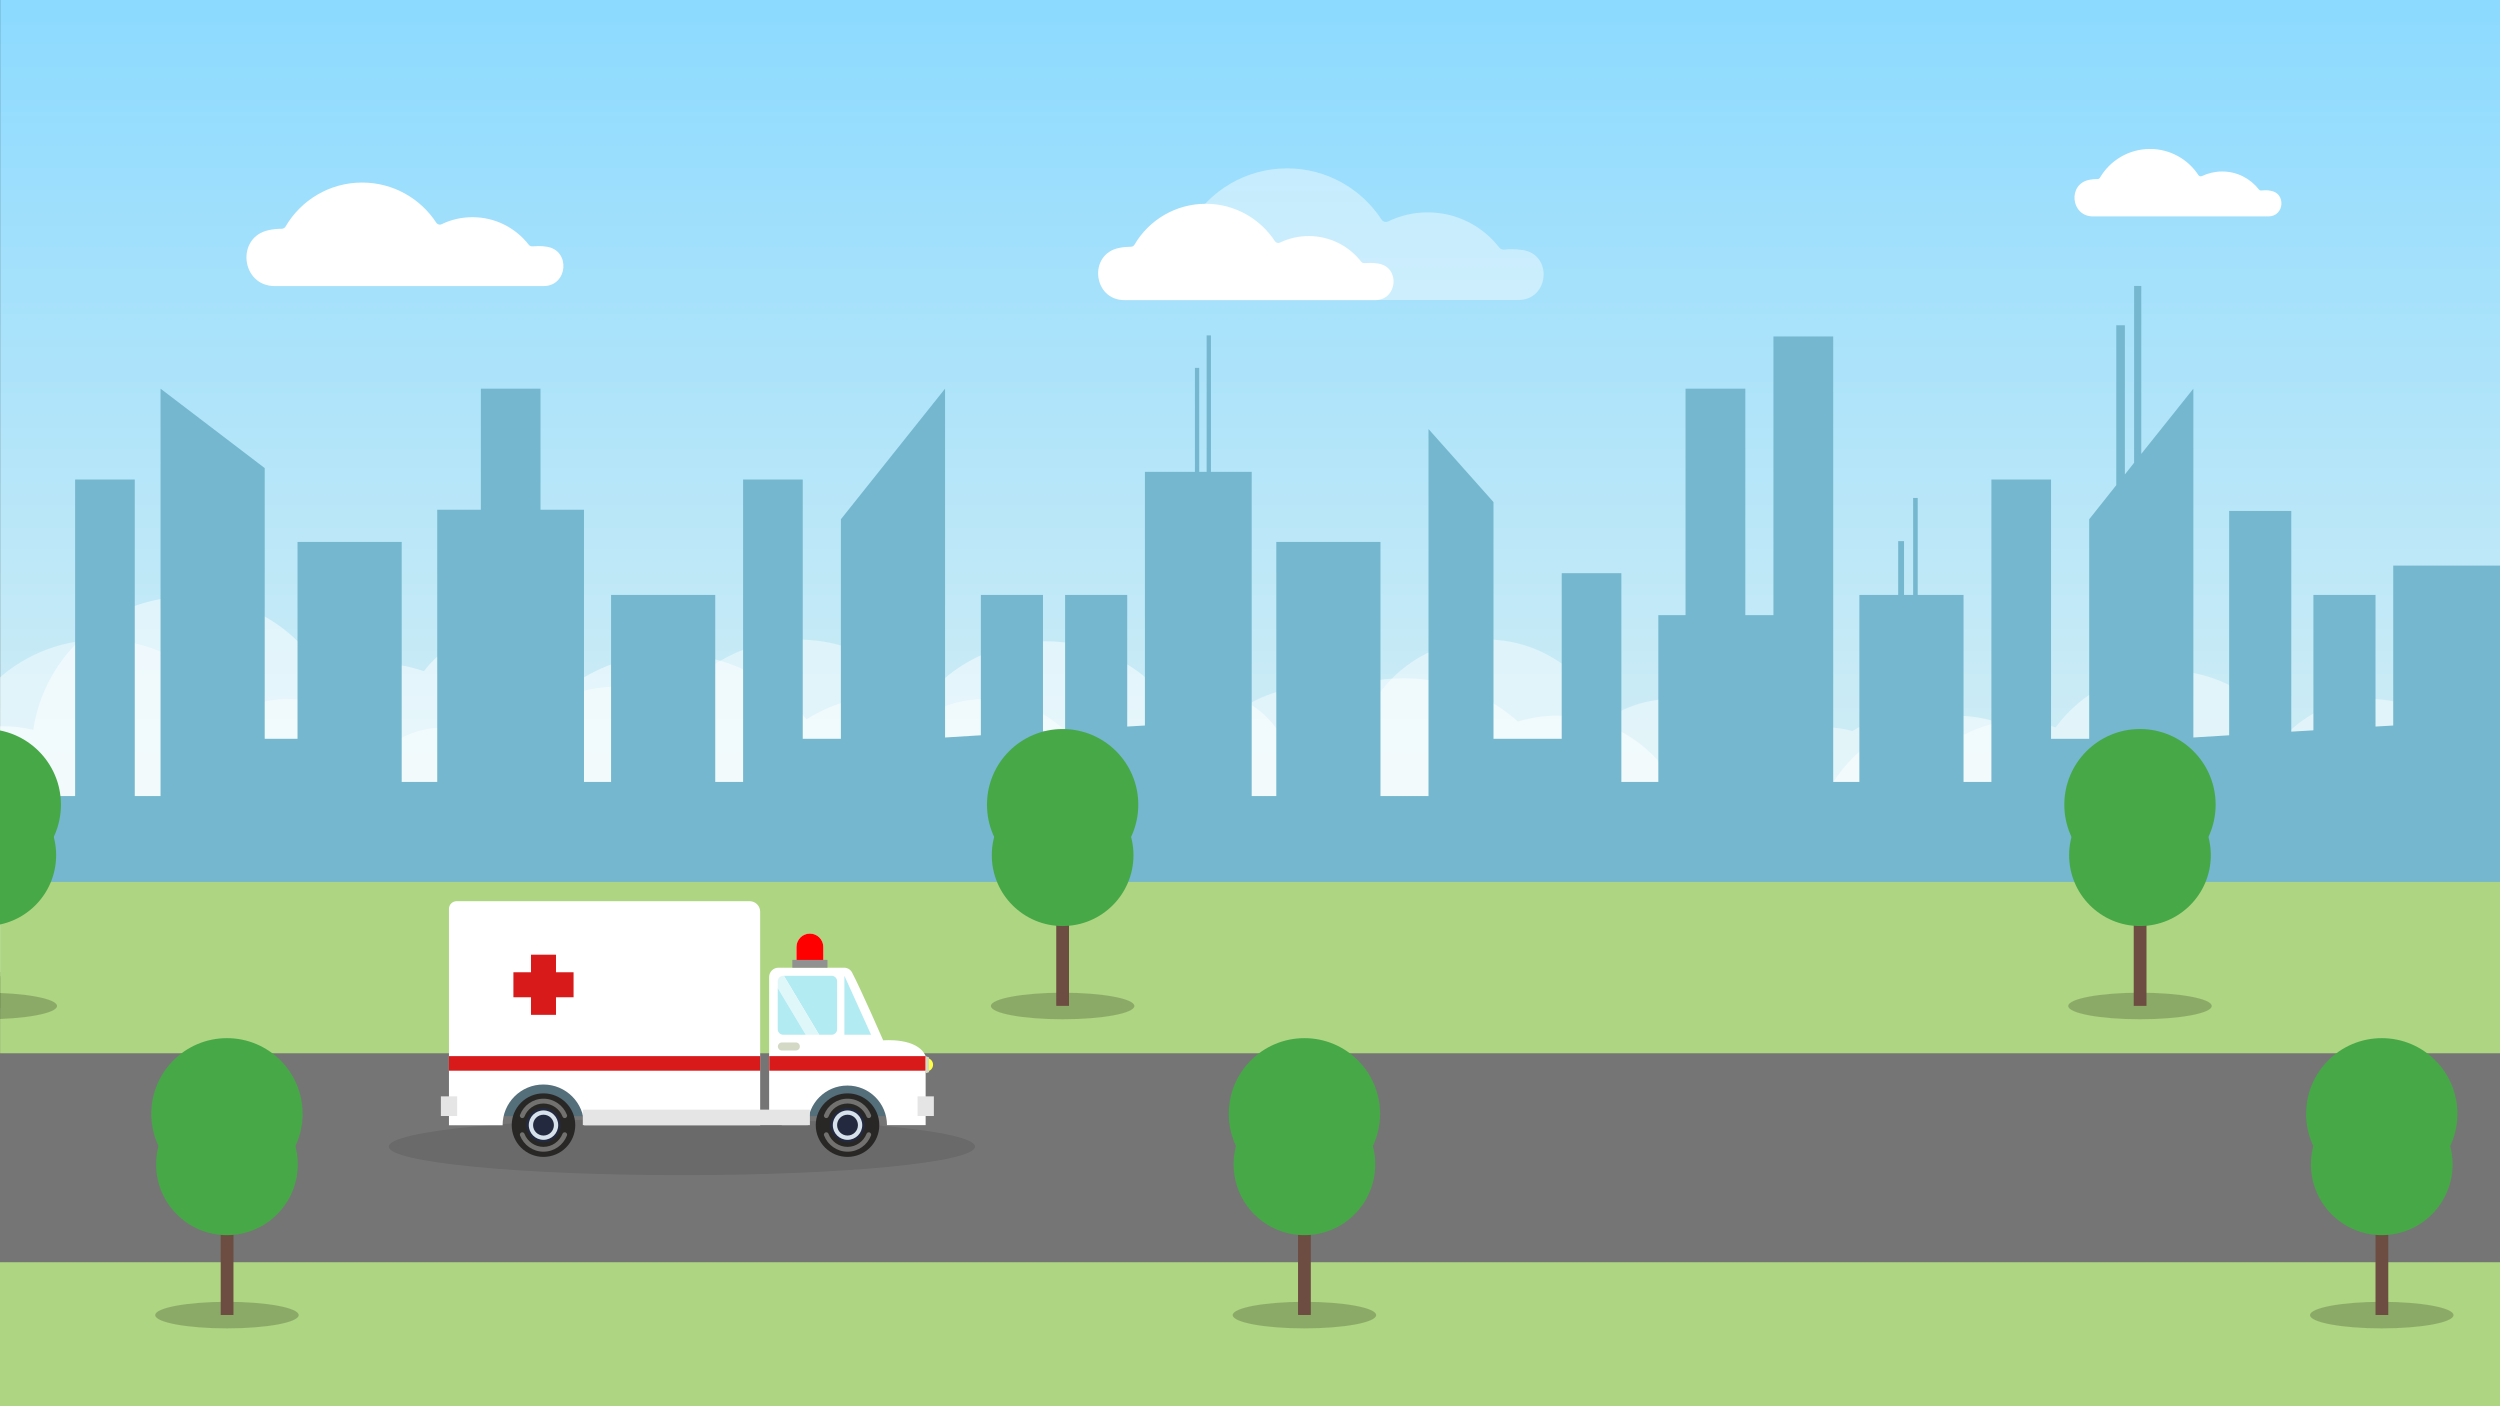 
  <svg version="1.1" xmlns="http://www.w3.org/2000/svg" xmlns:xlink="http://www.w3.org/1999/xlink" x="0px" y="0px"
	 viewBox="0 0 1920 1080" style="enable-background:new 0 0 1920 1080;" xml:space="preserve" class="svg-image">
<rect x="0" y="0" width="1920" height="1080" fill="#333333" stroke="none"/>
<style type="text/css">
	.st0{fill:url(#XMLID_30_);}
	.st1{opacity:0.43;fill:#FFFFFF;}
	.st2{opacity:0.5;fill:#FFFFFF;}
	.st3{fill:#74B7CE;}
	.st4{fill:#FFFFFF;}
	.st5{fill:#757575;}
	.st6{fill:#AED581;}
	.st7{opacity:0.2;}
	.st8{fill:#6D4C41;}
	.st9{fill:#47A847;}
	.st10{opacity:0.1;fill:#020202;}
	.st11{fill:#FFFF43;}
	.st12{fill:#546E7A;}
	.st13{fill:#E5E5E5;}
	.st14{fill:#B2EBF2;}
	.st15{fill:#D4D9C6;}
	.st16{fill:#D81A1A;}
	.st17{fill:#E0F7FA;}
	.st18{fill:#282726;}
	.st19{fill:#23293E;}
	.st20{fill:#D7E1EB;}
	.st21{fill:#72716F;}
	.st22{fill:#FF0000;}
	.st23{fill:#919191;}
</style>
<g id="sky_city">
	<linearGradient id="XMLID_30_" gradientUnits="userSpaceOnUse" x1="960.5" y1="746.426" x2="960.5" y2="-4.311914e-008">
		<stop  offset="0" style="stop-color:#E2F2F2"/>
		<stop  offset="0.995" style="stop-color:#8CDAFF"/>
	</linearGradient>
	<rect id="XMLID_1_" x="0.1" class="st0" width="1920.8" height="746.4"/>
</g>
<g id="bottom_clouds_city">
	<g id="XMLID_50_">
		<path id="XMLID_255_" class="st1" d="M1939.1,558.7c-17.3,0-33,6.5-45,17.1c-16.1-23.5-43.2-39-73.9-39
			c-25.7,0-48.9,10.8-65.2,28.2c-18.8-30-52.2-50-90.3-50c-35.3,0-66.6,17.2-86,43.7c-9-3.2-18.8-5-28.9-5
			c-14.9,0-28.9,3.8-41.2,10.5c-12.7-9.2-28.2-14.6-45-14.6c-15.1,0-29.1,4.4-41,11.9c-6.1-1.8-12.5-2.8-19.2-2.8
			c-17.3,0-33,6.5-45,17.1c-16.1-23.5-43.2-39-73.9-39c-18.7,0-36.1,5.7-50.4,15.5c-15.6-36-51.4-61.2-93.1-61.2
			c-36.2,0-68,19-86,47.6c-13.8-7.3-29.5-11.4-46.2-11.4c-37,0-69.2,20.3-86.2,50.3c-12.2-11.7-28.7-18.9-46.9-18.9
			c-17.3,0-33,6.5-45,17.1c-16.1-23.5-43.2-39-73.9-39c-15.4,0-30,3.9-42.7,10.8c-20.8-33.9-58.2-56.4-100.9-56.4
			c-38.7,0-73,18.5-94.6,47.2c-13.6-7-29.1-11-45.5-11c-37,0-69.2,20.3-86.2,50.3c-12.2-11.7-28.7-18.9-46.9-18.9
			c-17.3,0-33,6.5-45,17.1c-16.1-23.5-43.2-39-73.9-39c-15.4,0-30,3.9-42.7,10.8c-20.8-33.9-58.2-56.4-100.9-56.4
			c-65.4,0-118.4,53-118.4,118.4S12.1,728,77.5,728c32.8,0,62.4-13.3,83.9-34.8c15.8,14.2,36.8,22.8,59.7,22.8
			c30.7,0,57.8-15.4,73.9-39c12,10.6,27.7,17.1,45,17.1c18.2,0,34.8-7.2,46.9-18.9c17,30,49.3,50.3,86.2,50.3
			c24.9,0,47.6-9.2,65-24.3c20.4,16.8,46.6,26.8,75.1,26.8c32.8,0,62.4-13.3,83.9-34.8c15.8,14.2,36.8,22.8,59.7,22.8
			c30.7,0,57.8-15.4,73.9-39c12,10.6,27.7,17.1,45,17.1c18.2,0,34.8-7.2,46.9-18.9c17,30,49.3,50.3,86.2,50.3
			c34.5,0,64.8-17.6,82.6-44.3c14.7,8.2,31.6,12.9,49.6,12.9c24.9,0,47.8-9,65.4-23.9c15.3,27.3,44.6,45.8,78.2,45.8
			c30.7,0,57.8-15.4,73.9-39c12,10.6,27.7,17.1,45,17.1c6.7,0,13.1-1,19.2-2.8c11.9,7.5,25.9,11.9,41,11.9c8.5,0,16.7-1.4,24.4-4
			c15.6,16.2,37.5,26.3,61.8,26.3c19.7,0,37.9-6.7,52.4-17.8c17.6,12.8,39.2,20.3,62.6,20.3c35.6,0,67.2-17.5,86.5-44.4
			c16.4,19.8,41.2,32.4,69,32.4c30.7,0,57.8-15.4,73.9-39c12,10.6,27.7,17.1,45,17.1c37.4,0,67.7-30.3,67.7-67.7
			C2006.8,589,1976.5,558.7,1939.1,558.7z"/>
		<path id="XMLID_24_" class="st2" d="M1823.2,565.9c-34.4,0-65.8,13.1-89.4,34.6c-4.8-2-9.9-3.5-15.2-4.6c-29.2-6.1-58,3.1-78.3,22
			c-10.9-4.8-23-7.5-35.6-7.5c-1.6,0-3.2,0.1-4.8,0.1c-18.2-36.1-55.6-60.9-98.8-60.9c-39.7,0-74.4,20.9-93.9,52.3
			c-13.2,0.8-25,6.5-33.8,15.4c-15.7-14.4-36.7-23.2-59.7-23.2c-10.2,0-20,1.8-29.2,4.9c-18.3-29.6-51.1-49.4-88.5-49.4
			c-10.5,0-20.7,1.6-30.2,4.5c-23.4-20.7-54.1-33.2-87.8-33.2c-37.7,0-71.8,15.7-95.9,41c-12.8-19.1-34.6-31.6-59.4-31.6
			c-9.8,0-19.1,2-27.5,5.5c-22-26.5-55.1-43.3-92.2-43.3c-37.6,0-71.2,17.3-93.1,44.5c-8.6-1.9-17.5-3-26.6-3
			c-23.5,0-45.4,6.8-63.9,18.4c-24.2-30.7-61.7-50.4-103.9-50.4c-25.8,0-49.8,7.4-70.1,20.1c-12.3-21.5-35.5-35.9-62-35.9
			c-23.7,0-44.7,11.6-57.8,29.3c-12.2-4.2-25.3-6.4-38.9-6.4c-13.9,0-27.2,2.3-39.5,6.7c-21.1-34.6-59.2-57.6-102.7-57.6
			c-60.3,0-110.3,44.4-119,102.3c-7.3-1.8-14.9-2.7-22.7-2.7c-53,0-96,43-96,96c0,53,43,96,96,96c41.3,0,76.5-26,90-62.6
			c15.6,7.4,33.1,11.6,51.6,11.6c13.9,0,27.2-2.3,39.5-6.7c21.1,34.6,59.2,57.6,102.7,57.6c46.4,0,86.7-26.3,106.7-64.8
			c19.9,47.8,67.1,81.4,122,81.4c31.1,0,59.7-10.8,82.3-28.8c21.7,22.1,52,35.9,85.4,35.9c37.6,0,71.2-17.3,93.1-44.5
			c8.6,1.9,17.5,3,26.6,3c44.5,0,83.3-24.3,104-60.3c5.1,1.1,10.3,1.8,15.7,1.8c8.2,0,16.1-1.4,23.5-4
			c7.8,65.9,63.8,117.1,131.8,117.1c33.7,0,64.4-12.5,87.8-33.2c9.6,2.9,19.7,4.5,30.2,4.5c19.5,0,37.8-5.4,53.4-14.7
			c16.1,17.1,39,27.8,64.3,27.8c41.2,0,75.8-28.2,85.6-66.4c0.2,0,0.3,0.1,0.5,0.1c17.1,39,56,66.3,101.3,66.3c15,0,29.3-3,42.4-8.4
			c15.9,15.3,37.5,24.7,61.3,24.7c23.3,0,44.5-9,60.3-23.8c5.6,2.5,11.5,4.4,17.7,5.7c9.7,2,19.3,2.3,28.6,1.2
			c23.6,36.9,64.9,61.4,111.9,61.4c73.3,0,132.8-59.4,132.8-132.8S1896.5,565.9,1823.2,565.9z"/>
	</g>
</g>
<g id="city">
	<polygon id="XMLID_151_" class="st3" points="0,677.9 0,611.4 57.7,611.4 57.7,368.3 103.5,368.3 103.5,611.4 123.3,611.4 
		123.3,298.5 203.3,359.5 203.3,567.4 228.5,567.4 228.5,416.2 308.5,416.2 308.5,600.5 335.8,600.5 335.8,391.5 369.3,391.5 
		369.3,298.5 415.1,298.5 415.1,391.5 448.5,391.5 448.5,600.5 469.3,600.5 469.3,456.9 549.3,456.9 549.3,600.5 570.7,600.5 
		570.7,368.3 616.5,368.3 616.5,567.4 645.8,567.4 645.8,398.8 725.8,298.5 725.8,566.4 753.3,564.7 753.3,456.9 801,456.9 
		801,561.9 818,560.9 818,456.9 865.7,456.9 865.7,558 879.3,557.2 879.3,362.4 917.7,362.4 917.7,282.5 921,282.5 921,362.4 
		926.7,362.4 926.7,257.6 930,257.6 930,362.4 961.3,362.4 961.3,611.4 980.2,611.4 980.2,416.2 1060.2,416.2 1060.2,611.4 
		1097.1,611.4 1097.1,329.5 1147,385.6 1147,567.4 1199.4,567.4 1199.4,440.2 1245.2,440.2 1245.2,600.5 1273.6,600.5 1273.6,472.4 
		1294.5,472.4 1294.5,298.5 1340.4,298.5 1340.4,472.4 1362,472.4 1362,258.4 1407.9,258.4 1407.9,600.5 1428,600.5 1428,456.9 
		1457.8,456.9 1457.8,415.6 1462.3,415.6 1462.3,456.9 1469.3,456.9 1469.3,382.4 1472.8,382.4 1472.8,456.9 1508,456.9 1508,600.5 
		1529.4,600.5 1529.4,368.3 1575.2,368.3 1575.2,567.4 1604.5,567.4 1604.5,398.8 1625.3,372.6 1625.3,249.8 1631.9,249.8 
		1631.9,364.4 1639,355.4 1639,219.6 1644.5,219.6 1644.5,348.6 1684.5,298.5 1684.5,566.4 1712,564.7 1712,392.4 1759.7,392.4 
		1759.7,561.9 1776.7,560.9 1776.7,456.9 1824.4,456.9 1824.4,558 1838,557.2 1838,434.4 1920,434.4 1920,677.9 	"/>
</g>
<g id="cloud_city">
	<path id="XMLID_11_" class="st4" d="M413.5,189c-1.5,0-3,0.1-4.5,0.2c-1.1,0.1-2.2-0.3-2.9-1.2c-10-12.9-25.6-21.2-43.2-21.2
		c-8.5,0-16.6,1.9-23.7,5.4c-1.5,0.7-3.2,0.2-4.1-1.1c-12.1-18.6-33.1-30.9-57-30.9c-25.1,0-47,13.6-58.8,33.8
		c-0.6,1-1.7,1.7-2.9,1.7l0,0c-3.4,0-6.6,0.3-9.8,1c-25.6,5.1-21.7,43,4.4,43h0h55.3h41.9h36.9h26.7h45.7h0
		c18.7,0,20.9-27.4,2.5-30.2C417.9,189.1,415.7,189,413.5,189z"/>
</g>
<g id="cloud_2_city">
	<path id="XMLID_12_" class="st4" d="M1739.7,146.1c-1,0-2,0.1-3,0.2c-0.7,0.1-1.4-0.2-1.9-0.8c-6.5-8.4-16.7-13.8-28.2-13.8
		c-5.6,0-10.8,1.3-15.5,3.5c-1,0.5-2.1,0.1-2.7-0.7c-7.9-12.1-21.6-20.1-37.2-20.1c-16.4,0-30.7,8.9-38.4,22
		c-0.4,0.7-1.1,1.1-1.9,1.1l0,0c-2.2,0-4.3,0.2-6.4,0.6c-16.7,3.3-14.2,28.1,2.9,28.1h0h36.1h27.4h24.1h17.4h29.8l0,0
		c12.2,0,13.7-17.9,1.6-19.7C1742.6,146.2,1741.2,146.1,1739.7,146.1z"/>
</g>
<g id="cloud_3_city">
	<g id="XMLID_15_">
		<path id="XMLID_16_" class="st1" d="M1160.9,191.4c-1.9,0-3.9,0.1-5.8,0.3c-1.4,0.1-2.8-0.4-3.7-1.6c-12.7-16.4-32.6-27-55-27
			c-10.8,0-21.1,2.5-30.2,6.9c-1.9,0.9-4.1,0.3-5.2-1.4c-15.5-23.7-42.2-39.3-72.5-39.3c-31.9,0-59.8,17.3-74.8,43
			c-0.8,1.3-2.2,2.1-3.7,2.1l0,0c-4.3,0-8.4,0.4-12.5,1.2c-32.7,6.5-27.7,54.8,5.6,54.8h0h70.4h53.4h47h34h58.2l0,0
			c23.8,0,26.7-34.9,3.2-38.4C1166.5,191.6,1163.7,191.4,1160.9,191.4z"/>
		<path id="XMLID_10_" class="st4" d="M1052.3,201.9c-1.4,0-2.8,0.1-4.2,0.2c-1,0.1-2.1-0.3-2.7-1.1c-9.3-12-23.9-19.7-40.3-19.7
			c-7.9,0-15.4,1.8-22.1,5c-1.4,0.7-3,0.2-3.8-1c-11.3-17.3-30.9-28.8-53.1-28.8c-23.4,0-43.8,12.6-54.8,31.4
			c-0.6,1-1.6,1.6-2.7,1.6h0c-3.1,0-6.2,0.3-9.1,0.9c-23.9,4.7-20.2,40.1,4.1,40.1h0h51.5h39.1h34.4h24.9h42.6h0
			c17.4,0,19.5-25.5,2.3-28.1C1056.4,202.1,1054.3,201.9,1052.3,201.9z"/>
	</g>
</g>
<g id="road_city">
	<rect id="XMLID_61_" y="774.3" class="st5" width="1921" height="305.7"/>
</g>
<g id="grass_city_front">
	<rect id="XMLID_2_" y="969.4" class="st6" width="1921" height="110.6"/>
</g>
<g id="grass_city_back">
	<rect id="XMLID_7_" x="0.1" y="677.3" class="st6" width="1920.8" height="131.6"/>
</g>
<g id="sky_mountains">
</g>
<g id="cloud_back_mount">
</g>
<g id="cloud_4_mount">
</g>
<g id="cloud_3_mount">
</g>
<g id="mountains_back">
</g>
<g id="cloud_back_2_mount">
</g>
<g id="cloud_2_mount">
</g>
<g id="mountains">
</g>
<g id="cloud_1_mount">
</g>
<g id="road_mountains">
</g>
<g id="grass_mountains_back">
</g>
<g id="grass_mountains_front">
</g>
<g id="trees_mountains_back">
</g>
<g id="cloud_5_mount">
</g>
<g id="trees_mountains_front">
</g>
<g id="trees_city_back">
	<g id="XMLID_306_">
		<g id="XMLID_430_">
			<ellipse id="XMLID_443_" class="st7" cx="-11.3" cy="772.6" rx="55.1" ry="10.2"/>
			<rect id="XMLID_442_" x="-16.2" y="658.1" class="st8" width="9.8" height="114.4"/>
			<circle id="XMLID_438_" class="st9" cx="-11.3" cy="656.8" r="54.4"/>
			<circle id="XMLID_432_" class="st9" cx="-11.3" cy="618" r="58.1"/>
		</g>
		<g id="XMLID_319_">
			<ellipse id="XMLID_429_" class="st7" cx="816.1" cy="772.6" rx="55.1" ry="10.2"/>
			<rect id="XMLID_419_" x="811.2" y="658.1" class="st8" width="9.8" height="114.4"/>
			<circle id="XMLID_413_" class="st9" cx="816.1" cy="656.8" r="54.4"/>
			<circle id="XMLID_324_" class="st9" cx="816.1" cy="618" r="58.1"/>
		</g>
		<g id="XMLID_307_">
			<ellipse id="XMLID_318_" class="st7" cx="1643.5" cy="772.6" rx="55.1" ry="10.2"/>
			<rect id="XMLID_316_" x="1638.7" y="658.1" class="st8" width="9.8" height="114.4"/>
			<circle id="XMLID_311_" class="st9" cx="1643.5" cy="656.8" r="54.4"/>
			<circle id="XMLID_308_" class="st9" cx="1643.5" cy="618" r="58.1"/>
		</g>
	</g>
</g>
<g id="ambulance_shadow">
	<ellipse id="XMLID_491_" class="st10" cx="523.7" cy="880.6" rx="225.1" ry="21.9"/>
</g>
<g id="whole_ambulance">
<g id="ambulance">
	<circle id="XMLID_360_" class="st11" cx="711.4" cy="817.7" r="5.2"/>
	<rect id="XMLID_359_" x="608.1" y="822.3" class="st12" width="85.6" height="34.9"/>
	<rect id="XMLID_358_" x="372.2" y="822.3" class="st12" width="85.6" height="34.9"/>
	<path id="XMLID_357_" class="st4" d="M678.3,799c0,0-17.1-39.2-23.9-52.1c-1.2-2.3-3.5-3.7-6.1-3.7h-50.5c-3.9,0-7.1,3.2-7.1,7.1
		v103.6c0,5.7,4.6,10.2,10.2,10.2h19.5c0-16.8,13.6-30.4,30.4-30.4c16.8,0,30.4,13.6,30.4,30.4h29.7v-53
		C704.7,796.5,678.3,799,678.3,799z"/>
	<path id="XMLID_356_" class="st4" d="M344.8,698v166.2H386c0-17.3,14-31.3,31.3-31.3s31.3,14,31.3,31.3h135.2V700.2
		c0-4.5-3.6-8.1-8.1-8.1h-225C347.5,692.1,344.8,694.7,344.8,698z"/>
	<rect id="XMLID_355_" x="704.7" y="842" class="st13" width="12.5" height="15.1"/>
	<rect id="XMLID_354_" x="338.6" y="842" class="st13" width="12.5" height="15.1"/>
	<polygon id="XMLID_351_" class="st14" points="648.5,794.7 648.5,749.4 669,794.7 	"/>
	<path id="XMLID_350_" class="st15" d="M611.2,806.8h-10.7c-1.7,0-3.1-1.4-3.1-3.1l0,0c0-1.7,1.4-3.1,3.1-3.1h10.7
		c1.7,0,3.1,1.4,3.1,3.1l0,0C614.3,805.4,612.9,806.8,611.2,806.8z"/>
	<rect id="XMLID_349_" x="344.8" y="811.1" class="st16" width="239" height="11.2"/>
	<rect id="XMLID_348_" x="590.8" y="811.1" class="st16" width="120.1" height="11.2"/>
	<polygon id="XMLID_345_" class="st15" points="713.5,823.4 710.9,824.3 710.9,811.1 713.5,812.1 	"/>
	<rect id="XMLID_344_" x="447.6" y="852.2" class="st13" width="174.4" height="11.9"/>
	<path id="XMLID_341_" class="st14" d="M638.7,794.7c2.3,0,4.2-1.9,4.2-4.2v-36.9c0-2.3-1.9-4.2-4.2-4.2H602l27.1,45.3H638.7z"/>
	<path id="XMLID_338_" class="st17" d="M597.3,753.6v5.2l21.5,35.9h10.3L602,749.4h-0.5C599.2,749.4,597.3,751.3,597.3,753.6z"/>
	<path id="XMLID_335_" class="st14" d="M597.3,790.5c0,2.3,1.9,4.2,4.2,4.2h17.3l-21.5-35.9V790.5z"/>
	<rect id="XMLID_334_" x="407.8" y="733.2" class="st16" width="19.2" height="46.2"/>
	<rect id="XMLID_333_" x="394.3" y="746.7" class="st16" width="46.2" height="19.2"/>
</g>
<g id="left_tire">
	<g id="XMLID_406_">
		<circle id="XMLID_423_" class="st18" cx="417.4" cy="864.1" r="24.4"/>
		<circle id="XMLID_420_" class="st19" cx="417.4" cy="864.1" r="13.2"/>
		<circle id="XMLID_417_" class="st20" cx="417.4" cy="864.1" r="11.3"/>
		<circle id="XMLID_414_" class="st19" cx="417.4" cy="864.1" r="8"/>
		<g id="XMLID_407_">
			<path id="XMLID_411_" class="st21" d="M417.4,847.5c6.7,0,12.4,4.2,14.6,10c0.3,0.7,0.9,1.2,1.7,1.2h0c1.3,0,2.2-1.3,1.7-2.5
				c-2.8-7.2-9.8-12.4-18-12.4s-15.2,5.1-18,12.4c-0.5,1.2,0.4,2.5,1.7,2.5l0,0c0.8,0,1.4-0.5,1.7-1.2
				C405,851.7,410.7,847.5,417.4,847.5z"/>
			<path id="XMLID_408_" class="st21" d="M417.4,880.8c-6.7,0-12.4-4.2-14.6-10c-0.3-0.7-0.9-1.2-1.7-1.2l0,0
				c-1.3,0-2.2,1.3-1.7,2.5c2.8,7.2,9.8,12.4,18,12.4s15.2-5.1,18-12.4c0.5-1.2-0.4-2.5-1.7-2.5h0c-0.8,0-1.4,0.5-1.7,1.2
				C429.7,876.6,424,880.8,417.4,880.8z"/>
		</g>
	</g>
</g>
<g id="right_tire">
	<g id="XMLID_169_">
		<circle id="XMLID_277_" class="st18" cx="650.9" cy="864.1" r="24.4"/>
		<circle id="XMLID_274_" class="st19" cx="650.9" cy="864.1" r="13.2"/>
		<circle id="XMLID_256_" class="st20" cx="650.9" cy="864.1" r="11.3"/>
		<circle id="XMLID_250_" class="st19" cx="650.9" cy="864.1" r="8"/>
		<g id="XMLID_171_">
			<path id="XMLID_247_" class="st21" d="M650.9,847.5c6.7,0,12.4,4.2,14.6,10c0.3,0.7,0.9,1.2,1.7,1.2l0,0c1.3,0,2.2-1.3,1.7-2.5
				c-2.8-7.2-9.8-12.4-18-12.4c-8.2,0-15.2,5.1-18,12.4c-0.5,1.2,0.4,2.5,1.7,2.5l0,0c0.8,0,1.4-0.5,1.7-1.2
				C638.5,851.7,644.2,847.5,650.9,847.5z"/>
			<path id="XMLID_174_" class="st21" d="M650.9,880.8c-6.7,0-12.4-4.2-14.6-10c-0.3-0.7-0.9-1.2-1.7-1.2l0,0
				c-1.3,0-2.2,1.3-1.7,2.5c2.8,7.2,9.8,12.4,18,12.4c8.2,0,15.2-5.1,18-12.4c0.5-1.2-0.4-2.5-1.7-2.5l0,0c-0.8,0-1.4,0.5-1.7,1.2
				C663.2,876.6,657.5,880.8,650.9,880.8z"/>
		</g>
	</g>
</g>
<g id="ambulance_siren">
	<path id="XMLID_102_" class="st4" d="M632.3,741.8h-20.6v-14.5c0-5.7,4.6-10.3,10.3-10.3h0c5.7,0,10.3,4.6,10.3,10.3V741.8z"/>
	<path id="XMLID_453_" class="st22" d="M632.3,741.8h-20.6v-14.5c0-5.7,4.6-10.3,10.3-10.3h0c5.7,0,10.3,4.6,10.3,10.3V741.8z"/>
	<rect id="XMLID_54_" x="608.5" y="737.2" class="st23" width="27" height="6"/>
</g>
</g>
<g id="trees_city_front">
	<g id="XMLID_212_">
		<g id="XMLID_267_">
			<ellipse id="XMLID_305_" class="st7" cx="174.3" cy="1010" rx="55.1" ry="10.2"/>
			<rect id="XMLID_304_" x="169.5" y="895.5" class="st8" width="9.8" height="114.4"/>
			<circle id="XMLID_300_" class="st9" cx="174.3" cy="894.2" r="54.4"/>
			<circle id="XMLID_297_" class="st9" cx="174.3" cy="855.4" r="58.1"/>
		</g>
		<g id="XMLID_236_">
			<ellipse id="XMLID_266_" class="st7" cx="1001.8" cy="1010" rx="55.1" ry="10.2"/>
			<rect id="XMLID_263_" x="996.9" y="895.5" class="st8" width="9.8" height="114.4"/>
			<circle id="XMLID_253_" class="st9" cx="1001.8" cy="894.2" r="54.4"/>
			<circle id="XMLID_237_" class="st9" cx="1001.8" cy="855.4" r="58.1"/>
		</g>
		<g id="XMLID_213_">
			<ellipse id="XMLID_235_" class="st7" cx="1829.2" cy="1010" rx="55.1" ry="10.2"/>
			<rect id="XMLID_234_" x="1824.4" y="895.5" class="st8" width="9.8" height="114.4"/>
			<circle id="XMLID_223_" class="st9" cx="1829.2" cy="894.2" r="54.4"/>
			<circle id="XMLID_214_" class="st9" cx="1829.2" cy="855.4" r="58.1"/>
		</g>
	</g>
</g>
</svg>  
